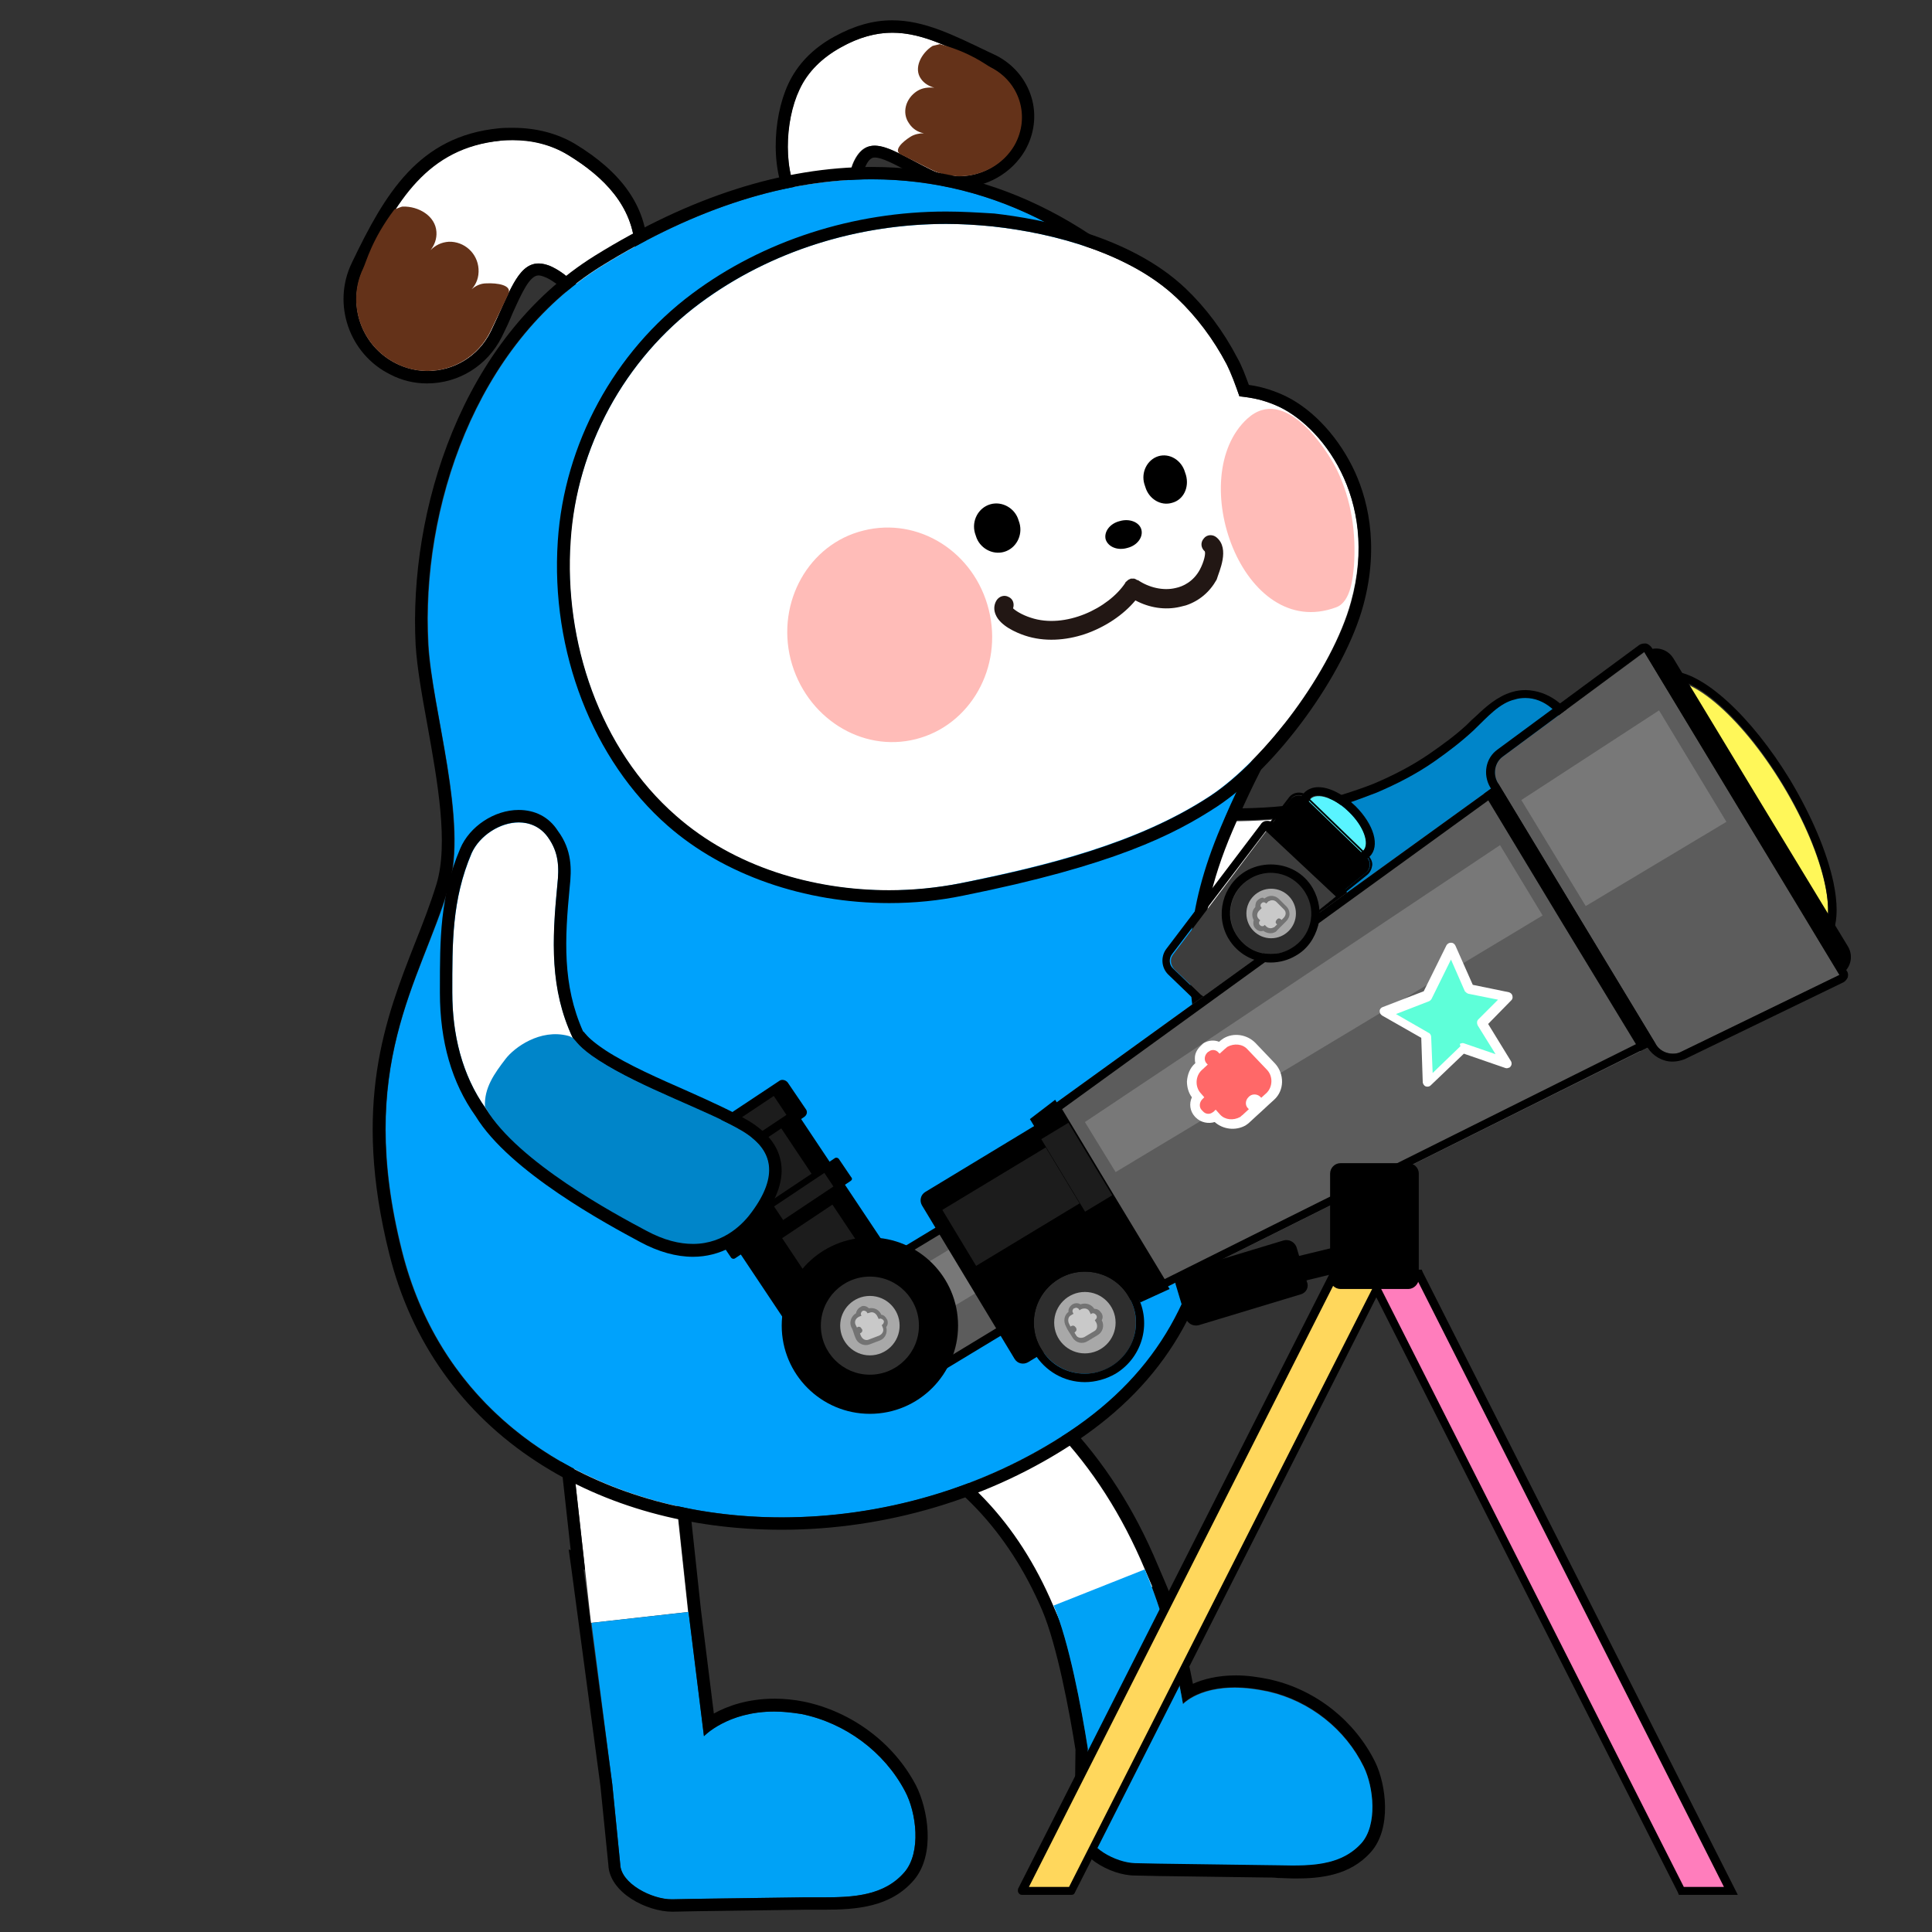 <?xml version="1.0" encoding="utf-8"?>
<!-- Generator: Adobe Illustrator 26.5.0, SVG Export Plug-In . SVG Version: 6.00 Build 0)  -->
<svg version="1.1" id="레이어_1" xmlns="http://www.w3.org/2000/svg" xmlns:xlink="http://www.w3.org/1999/xlink" x="0px"
	 y="0px" viewBox="0 0 390 390" style="enable-background:new 0 0 390 390;" xml:space="preserve">
<rect x="0" y="0" width="390" height="390" fill="#333333" stroke="none"/>
<g>
	<g>
		<g>
			<g>
				<path style="fill:#FFFFFF;" d="M112.7,268.2l6.6,59.4l19.6-2.2l-6.6-61.5"/>
			</g>
		</g>
		<g>
			<g>
				<path style="fill-rule:evenodd;clip-rule:evenodd;fill:#00A2F6;" d="M123.6,360.2l1.6,16.1c0.1,4,6.4,7.2,10.5,7.1l5-0.1
					l21.7-0.3c6.9-0.1,15.1,0.8,20.2-5.1c3.4-4,2.4-12,0.1-16.3c-4.2-8-12.1-13.8-20.9-15.6c0,0,0.1,0,0,0
					c-13.2-2.4-19.7,4.4-19.7,4.4l-3.1-25l-19.6,2.2L123.6,360.2z"/>
			</g>
		</g>
	</g>
	<g>
		<path d="M126.8,260.3c2.9,0.9,5.2,2.1,5.6,3.7l6.6,61.5l0,0l0,0l3.1,25c0,0,4.7-5,14.2-5c1.7,0,3.5,0.2,5.5,0.5
			c8.8,1.8,16.7,7.6,20.9,15.6c2.3,4.3,3.3,12.3-0.1,16.3c-4.1,4.8-10.4,5.1-16.3,5.1c-0.9,0-1.8,0-2.6,0c-0.4,0-0.8,0-1.3,0
			l-21.7,0.3l-5,0.1h-0.1c-4,0-10.3-3.2-10.4-7.1l-1.6-16.1l-5.8-43.4l0.3,0.1l-5.4-48.7C112.2,265.5,120.5,262.2,126.8,260.3
			 M126.7,257.6l-0.7,0.2c-14.6,4.6-16.2,8-15.7,10.7l4.9,44.4l-0.4-0.1l0.6,4.3l5.8,43.4l1.6,15.9c0.2,5.7,7.8,9.5,12.9,9.5h0.1
			l5-0.1l21.7-0.3c0.4,0,0.8,0,1.2,0s0.8,0,1.3,0c0.4,0,0.9,0,1.3,0c6.6,0,13.5-0.5,18.2-6c4.4-5.2,2.8-14.4,0.4-19.1
			c-4.5-8.6-13-14.9-22.6-16.9l0,0l0,0c-2-0.4-4-0.6-5.9-0.6c-5.5,0-9.6,1.5-12.3,3l-2.6-20.9l-6.6-61.5v-0.1v-0.1
			c-0.5-2.4-2.9-4.2-7.3-5.5L126.7,257.6L126.7,257.6z"/>
	</g>
</g>
<g>
	<path d="M182.6,269.3c1.4,0,2.7,0.3,4.1,0.9c20.3,9,35.3,24.7,44.4,46.6l1.5,3.5h-0.1c2.7,7.2,4.8,15.2,6.3,23.6
		c0.8-0.8,3.9-3.3,10.5-3.3c1.8,0,3.9,0.2,6.3,0.7c0.1,0,0.5,0.1,0.5,0.1c8.3,1.9,15.5,7.6,19.2,15.2c2,4.1,2.8,11.7-0.5,15.4
		c-3.5,3.9-8.4,4.5-13.3,4.5c-2,0-4-0.1-5.9-0.1l-21.8-0.3l-4.7-0.1c-3.8-0.1-9.8-3.2-9.7-7l0.2-16.1c-1.3-8.2-3.8-21.6-6.9-28.9
		c-7.1-16.7-18.4-28.6-33.5-35.3c-3.4-1.5-5.6-4.4-5.9-8.1c-0.4-3.8,1.3-7.6,4.2-9.7C178.9,269.8,180.7,269.3,182.6,269.3
		 M182.6,266.8L182.6,266.8c-2.4,0-4.7,0.8-6.7,2.2c-3.7,2.7-5.7,7.4-5.2,12c0.5,4.5,3.2,8.2,7.4,10.1c14.5,6.5,25.4,17.9,32.3,34
		c3,7.1,5.5,20.5,6.7,28.1l-0.2,15.9c-0.1,5.4,7.2,9.5,12.2,9.5l4.7,0.1l21.8,0.3c0.8,0,1.6,0,2.4,0.1c1.1,0,2.3,0.1,3.5,0.1
		c5.1,0,11-0.6,15.2-5.3c4.3-4.8,3.1-13.7,0.9-18.2c-4.1-8.3-11.9-14.5-20.9-16.6l-0.4-0.1l0,0l0,0c-2.4-0.5-4.7-0.8-6.8-0.8
		c-3.8,0-6.7,0.8-8.7,1.7c-1.2-6.4-2.9-12.4-4.8-18l0.2-0.1l-1-2.4l-1.5-3.5c-9.4-22.5-24.8-38.6-45.7-48
		C186,267.1,184.3,266.8,182.6,266.8L182.6,266.8L182.6,266.8z"/>
	<g>
		<path style="fill:#FFFFFF;" d="M186.7,270.2c-3.2-1.4-6.6-1.2-9.3,0.8c-2.9,2.1-4.6,6-4.2,9.7c0.4,3.6,2.5,6.5,5.9,8.1
			c15.1,6.7,26.4,18.6,33.5,35.3l1.4,3.2l18.6-7l-1.5-3.5C221.9,294.9,207,279.2,186.7,270.2z"/>
	</g>
	<g>
		<path style="fill-rule:evenodd;clip-rule:evenodd;fill:#00A2F6;" d="M231.1,316.8c3.4,8.2,6,17.3,7.7,27.2c1-1,5.9-4.9,16.8-2.6
			c0.1,0,0.5,0.1,0.5,0.1c8.3,1.9,15.5,7.6,19.2,15.2c2,4.1,2.8,11.7-0.5,15.4c-4.9,5.4-12.7,4.4-19.2,4.4l-21.8-0.3l-4.7-0.1
			c-3.8-0.1-9.8-3.2-9.7-7l0.2-16.1c-1.3-8.2-3.8-21.6-6.9-28.9L231.1,316.8z"/>
	</g>
</g>
<g>
	<path d="M308,141.8C308,141.8,308.1,141.8,308,141.8c3.9,0,7,2.9,8.6,6.4c0.5,1,0.9,2.1,1.1,3.3c1.4,5.7-0.8,11.5-4.9,15.1
		c-8.4,7.4-20.2,11.9-30.7,15.1c-3.7,1.1-7.4,2-11.2,2.7c-5.3,1-10.7,1.5-16.2,1.5c-2.6,0-5.1-0.1-7.7-0.4
		c-7.2-0.7-14.3-2.4-21.1-5.2c-3.1-1.3-8.4-2.9-9.8-6.4c-2.9-7.7,7.5-8.7,14.3-8.7c1.7,0,3.2,0.1,4.1,0.1c4.5,0.2,9,0.3,13.3,0.3
		c5.9,0,11.8-0.3,17.6-1.5c2-0.4,4.1-0.9,6.1-1.5c2.3-0.7,4.5-1.5,6.5-2.3c4.2-1.7,8-3.7,11.7-6.2c2.6-1.7,5.1-3.7,7.7-6
		c0.1-0.1,0.2-0.2,0.3-0.3c2.5-2.1,4.8-5,8-5.9C306.6,142,307.3,141.8,308,141.8 M308,139.3c-0.9,0-1.8,0.1-2.8,0.4
		c-3,0.9-5.3,3-7.3,4.9c-0.6,0.5-1.1,1-1.6,1.5l-0.3,0.3c-2.4,2.2-4.9,4-7.5,5.8c-3.5,2.4-7.2,4.3-11.2,6c-2,0.8-4.1,1.5-6.3,2.2
		c-1.7,0.5-3.6,1-5.9,1.4c-5,1-10.3,1.4-17.2,1.4c-3.7,0-7.5-0.1-11.5-0.3l-1.8-0.1h-0.4c-1,0-2.3-0.1-3.8-0.1
		c-8.5,0-13.8,1.6-16.1,4.9c-1,1.4-1.8,3.8-0.6,7.2c1.5,4.1,6.4,6,9.9,7.4c0.4,0.2,0.9,0.3,1.2,0.5c6.9,2.8,14.2,4.6,21.8,5.4
		c2.6,0.3,5.3,0.4,8,0.4c5.4,0,11-0.5,16.6-1.6c3.9-0.7,7.8-1.7,11.5-2.8c10-3.1,22.6-7.6,31.6-15.6c5-4.5,7.2-11.2,5.7-17.6
		c-0.3-1.3-0.8-2.6-1.3-3.8C316.6,142.4,312.5,139.4,308,139.3L308,139.3L308,139.3L308,139.3z"/>
	<g>
		<g>
			<g>
				<path style="fill:#FFFFFF;" d="M265.6,164.3c-10.2,2-20.2,1.5-30.9,1.2c-4.8-0.2-22-1.1-18.4,8.6c1.3,3.5,6.6,5.1,9.8,6.4
					c6.8,2.8,13.9,4.5,21.1,5.2c8,0.8,16,0.3,23.9-1.1C268.6,179.4,266.3,172.4,265.6,164.3z"/>
			</g>
		</g>
		<g>
			<g>
				<path style="fill:#0085C9;" d="M297.8,147.1c-0.1,0.1-0.2,0.2-0.3,0.3c-2.6,2.4-5.1,4.3-7.8,6.2c-3.7,2.6-7.6,4.6-11.8,6.4
					c-2.1,0.8-4.2,1.6-6.6,2.4c-2,0.6-4.1,1.1-6.2,1.5c0.7,8.3,3,15.5,5.4,20.8c3.8-0.7,7.6-1.6,11.3-2.8c10.6-3.3,22.5-7.9,31-15.5
					c4.1-3.7,6.4-9.7,4.9-15.5c-0.3-1.2-0.7-2.4-1.1-3.4c-1.7-3.6-4.8-6.6-8.7-6.6c-0.8,0-1.5,0.1-2.1,0.3
					C302.7,141.9,300.2,144.8,297.8,147.1z"/>
			</g>
		</g>
	</g>
</g>
<g>
	<g>
		<g>
			<g>
				<g>
					<path style="fill:#FFFFFF;" d="M169.6,9.6c-3.6,2-6.6,4.8-8.3,8.5c-2.9,6.3-3.4,16.9,0.6,22.8c1.4,2,3.8,0,6.8-1
						c3.5-1.2,1.9-4.4,4-8c3-5.2,7.8-1.2,15.2,2.4c6,2.9,13.5,0.7,16.7-5c3.3-5.7,1.2-12.7-4.8-15.7C188.5,7.9,180.8,3.4,169.6,9.6z
						"/>
					<path d="M180.1,6.6c6.3,0,12.2,3.2,19.8,7c5.9,3,8,10,4.8,15.7c-2.3,4-6.7,6.3-11.1,6.3c-1.9,0-3.8-0.4-5.6-1.3
						c-4.9-2.4-8.6-4.9-11.4-4.9c-1.5,0-2.7,0.7-3.8,2.5c-2.1,3.6-0.5,6.8-4,8c-2,0.7-3.8,1.9-5.2,1.9c-0.6,0-1.2-0.2-1.6-0.9
						c-4.1-5.8-3.6-16.5-0.6-22.8c1.7-3.7,4.7-6.5,8.3-8.5C173.4,7.5,176.9,6.6,180.1,6.6 M180.1,4.1c-3.9,0-7.7,1.1-11.7,3.3
						c-4.4,2.4-7.5,5.7-9.3,9.6c-3.2,6.9-3.8,18.5,0.9,25.2c0.9,1.3,2.2,1.9,3.7,1.9c1.4,0,2.7-0.6,4-1.2c0.6-0.3,1.3-0.6,1.9-0.8
						c3.5-1.2,4-3.9,4.4-5.9c0.2-1.1,0.4-2.1,1-3.2c0.7-1.2,1.3-1.2,1.6-1.2c1.4,0,3.9,1.3,6.5,2.7c1.2,0.6,2.4,1.3,3.8,1.9
						c2.1,1,4.4,1.5,6.7,1.5c5.5,0,10.6-2.9,13.3-7.5c1.9-3.3,2.4-7.2,1.3-10.8c-1.1-3.6-3.6-6.6-7.1-8.4l-1.7-0.8
						C192.5,7.1,186.6,4.1,180.1,4.1L180.1,4.1z"/>
				</g>
			</g>
		</g>
		<g>
			<g>
				<path style="fill:#643219;" d="M183.8,27.6c0.8-0.5,1.8-0.7,2.7-0.7c-1.2-0.2-2.3-0.9-3-2c-1.5-2.1-0.7-5,1.6-6.5
					c1.1-0.7,2.3-0.8,3.5-0.7c-1.1-0.3-2.1-0.9-2.7-1.8c-1.5-2.1,0-5.1,2.3-6.6c0.2-0.1,1.3-0.3,1.5-0.4c6.3,1.7,9.3,4.2,10.3,4.7
					c5.9,3,8,10,4.8,15.7c-3.3,5.7-10.8,7.9-16.7,5c-1.8-0.9-5.2-2.6-6.2-3.1C180.2,30.4,182.2,28.6,183.8,27.6"/>
			</g>
		</g>
	</g>
</g>
<g>
	<g>
		<g>
			<g>
				<g>
					<path style="fill:#FFFFFF;" d="M101,28.4c4.8-0.5,9.6,0.3,13.7,2.9c7.2,4.4,13.1,10.3,13.5,19c0.1,3-4.1,6.7-7.6,7.7
						c-4.2,1.2-4.6-1.9-9.1-4.1c-6.5-3.1-8.1,4.2-12.4,13c-3.5,7.1-12,10-19.1,6.5s-10.1-12.1-6.6-19.2
						C79.8,40.4,86.1,29.8,101,28.4z"/>
					<path d="M103.5,28.3c3.9,0,7.7,0.9,11.2,3c7.2,4.4,13.1,10.3,13.5,19c0.1,3-4.1,6.7-7.6,7.7c-0.6,0.2-1.2,0.3-1.7,0.3
						c-2.7,0-3.6-2.5-7.4-4.4c-1-0.5-2-0.7-2.8-0.7c-4.3,0-6,6.3-9.6,13.7c-2.5,5.1-7.5,8-12.8,8c-2.1,0-4.3-0.5-6.3-1.5
						c-7.1-3.5-10.1-12.1-6.6-19.2c6.6-13.8,12.9-24.3,27.7-25.8C101.8,28.3,102.7,28.3,103.5,28.3 M103.5,25.8L103.5,25.8
						c-0.9,0-1.9,0-2.8,0.1c-16.2,1.6-23,13.2-29.7,27.2c-4,8.3-0.5,18.4,7.8,22.5c2.3,1.2,4.8,1.8,7.4,1.8c6.4,0,12.2-3.6,15.1-9.4
						c0.8-1.6,1.5-3.1,2.1-4.6c1.9-4.2,3.5-7.8,5.3-7.8c0.5,0,1,0.2,1.7,0.5c1.4,0.7,2.3,1.5,3.2,2.2c1.3,1.1,2.9,2.4,5.3,2.4
						c0.7,0,1.5-0.1,2.4-0.4c4-1.1,9.6-5.4,9.4-10.2c-0.3-8.4-5.1-15.3-14.7-21.1C112.4,26.9,108.2,25.8,103.5,25.8L103.5,25.8z"/>
				</g>
			</g>
		</g>
		<g>
			<g>
				<path style="fill:#643219;" d="M98.2,57.2c-1.2,0-2.2,0.5-3,1.2c1-1.1,1.5-2.5,1.4-4.1c-0.2-3.2-2.9-5.6-6-5.5
					c-1.5,0.1-2.7,0.7-3.7,1.7c0.8-1,1.3-2.3,1.2-3.7c-0.2-3.2-3.6-5.2-6.8-5.1c-0.3,0-1.4,0.5-1.7,0.6C75,48.4,73.9,53,73.3,54.2
					c-3.4,7.1-0.4,15.7,6.7,19.2c7,3.5,15.5,0.6,19-6.5c1-2.1,3-6.2,3.6-7.5C103.5,57.5,100.3,57.1,98.2,57.2"/>
			</g>
		</g>
	</g>
</g>
<g>
	<g>
		<g>
			<path style="fill:#00A2FC;" d="M241.2,70c-29.8-35.9-71.5-46.2-119.7-16.3C96,69.5,85,102.7,86.5,130c0.7,13.4,8.1,35.9,4.1,49.2
				c-5.7,19-18.9,35.9-9.4,73.4c14.3,56.8,87.4,67.9,134.7,36.4c18.4-12.2,26.5-28.2,29.2-49.5c3.1-24.1-13.4-37.6,1.5-72.7
				c10.3-24.3,14.3-22.4,14.3-42.5C260.8,108.8,251.2,82.1,241.2,70z"/>
			<path d="M176,36.2c25.2,0,47.3,12.3,65.2,33.8c10,12,19.6,38.8,19.6,54.3c0,20.1-4,18.2-14.3,42.5c-14.9,35,1.6,48.5-1.5,72.7
				c-2.7,21.3-10.9,37.3-29.2,49.5c-17.3,11.5-38,17.3-58,17.3c-34.8,0-67.6-17.6-76.7-53.7c-9.4-37.4,3.7-54.3,9.4-73.4
				c4-13.3-3.3-35.9-4.1-49.2c-1.5-27.3,9.5-60.5,35-76.3C140.8,41.7,159.1,36.2,176,36.2 M176,33.7c-17.9,0-36.7,6-55.9,17.9
				c-27,16.8-37.6,51.6-36.2,78.6c0.3,4.7,1.3,10.3,2.4,16.3c2,11.2,4.3,23.8,1.8,32c-1.2,3.9-2.7,7.8-4.3,11.8
				c-6,15.3-12.8,32.6-5.2,62.9c4.4,17.6,14.7,32.1,29.8,41.9c13.8,9,30.9,13.7,49.4,13.7c21.1,0,42.2-6.3,59.4-17.8
				c17.9-12,27.3-27.8,30.3-51.3c1.2-9.5-0.5-17.6-2.2-25.4c-2.7-12.6-5.5-25.6,3.5-46.6c3.3-7.7,5.9-12.7,8-16.7
				c4.5-8.6,6.5-12.5,6.5-26.8c0-16.2-9.8-43.4-20.2-55.9C224.2,45.7,201,33.7,176,33.7L176,33.7z"/>
		</g>
	</g>
</g>
<g>
	<g>
		<path style="fill-rule:evenodd;clip-rule:evenodd;fill:#FFFFFF;" d="M257.5,81.8c-2.6-1.1-4.6-1.5-7.3-1.8
			c-0.8-2.3-1.7-4.6-2.6-6.5c-2.6-5-5.9-9.6-10.1-13.4c-9.3-8.8-24.3-13-37.2-14.4c-20.8-2.2-42.2,3-59.1,15.6
			c-15.2,11.3-24.8,29.1-26.1,48c-1.3,20.2,5.9,42,21.3,55.5s38.2,17.4,57.4,13.5c17.1-3.5,35.8-8,50.4-17.6
			c11.1-7.3,24.7-25.3,28.5-39.2C278.5,100.6,266.6,85.6,257.5,81.8z"/>
		<path d="M191,45.2c3.1,0,6.2,0.2,9.3,0.5c12.9,1.4,27.9,5.6,37.2,14.4c4.1,3.9,7.5,8.5,10.1,13.4c1,1.9,1.8,4.2,2.6,6.5
			c2.7,0.3,4.7,0.7,7.3,1.8c9.1,3.8,21,18.8,15.3,39.7c-3.8,13.8-17.4,31.9-28.5,39.2c-14.6,9.6-33.3,14.2-50.4,17.6
			c-4.7,0.9-9.5,1.4-14.4,1.4c-15.4,0-31.3-4.7-43-15c-15.5-13.5-22.7-35.3-21.3-55.5c1.2-18.9,10.9-36.7,26.1-48
			C155.6,50.6,173.3,45.2,191,45.2 M191,42.7c-18.7,0-37,5.9-51.3,16.6C124,71,113.9,89.6,112.6,109.2c-1.5,22.3,7.1,44.3,22.2,57.5
			c11.3,9.9,27.6,15.6,44.7,15.6c5.1,0,10.1-0.5,14.9-1.5c30.4-6.1,42.6-12.3,51.3-18c12.1-8,25.7-26.6,29.5-40.6
			c3.4-12.5,0.7-22.2-2.2-28c-3.4-6.8-8.8-12.3-14.5-14.7c-2.4-1-4.3-1.5-6.4-1.8c-0.7-1.9-1.4-3.8-2.3-5.4
			c-2.8-5.4-6.4-10.2-10.5-14.1c-11.3-10.7-29.1-14-38.6-15.1C197.4,42.9,194.2,42.7,191,42.7L191,42.7z"/>
	</g>
</g>
<g>
	<g>
		<path style="fill-rule:evenodd;clip-rule:evenodd;fill:#FFBCB8;" d="M199.6,123.1c2.9,11.6-3.7,23.3-14.7,26.1
			s-22.3-4.4-25.3-16.1c-2.9-11.6,3.7-23.3,14.7-26C185.4,104.3,196.7,111.4,199.6,123.1"/>
	</g>
</g>
<g>
	<g>
		<path style="fill-rule:evenodd;clip-rule:evenodd;fill:#FFBCB8;" d="M269.9,94.9c-2-4.1-10.5-17.3-18.1-10.4
			c-12.8,11.7-1,45.1,17.9,38.1c3.1-1.1,3.4-6.4,3.6-8.2C273.8,107.6,272.8,100.9,269.9,94.9z"/>
	</g>
</g>
<g>
	<g>
		<g>
			<g>
				<path style="fill-rule:evenodd;clip-rule:evenodd;" d="M230.4,106.9c0.4,1.5-0.8,3.2-2.8,3.7c-2,0.6-3.9-0.2-4.4-1.7
					c-0.4-1.5,0.8-3.2,2.8-3.7C228,104.6,230,105.4,230.4,106.9"/>
			</g>
		</g>
		<g>
			<g>
				<g>
					<path style="fill-rule:evenodd;clip-rule:evenodd;" d="M236.6,101.5L236.6,101.5c-2.3,0.7-4.7-0.8-5.4-3.2l-0.2-0.6
						c-0.7-2.4,0.6-4.9,2.8-5.6c2.3-0.7,4.7,0.8,5.4,3.2l0.2,0.6C240.1,98.4,238.9,100.9,236.6,101.5"/>
				</g>
			</g>
			<g>
				<g>
					<path style="fill-rule:evenodd;clip-rule:evenodd;" d="M202.7,111.4L202.7,111.4c-2.4,0.7-5-0.8-5.7-3.2l-0.2-0.6
						c-0.7-2.5,0.7-5.1,3.1-5.8c2.4-0.7,5,0.8,5.7,3.2l0.2,0.6C206.5,108.1,205.1,110.7,202.7,111.4"/>
				</g>
			</g>
		</g>
	</g>
	<g>
		<path style="fill:#221714;" d="M245.6,108.5c-0.8-0.7-2-0.6-2.6,0.2c-0.7,0.8-0.6,1.9,0.2,2.6c0.2,0.4-0.1,2-1,3.7
			c-1.3,2.4-3.4,3.4-4.9,3.7c-2.5,0.6-5.4-0.1-7.6-1.6c0,0,0,0-0.1,0l0,0c-0.1,0-0.2-0.1-0.2-0.1c-0.1-0.1-0.3-0.1-0.4-0.2
			c-0.1,0-0.2,0-0.2,0c-0.2,0-0.3,0-0.5,0c-0.1,0-0.2,0.1-0.2,0.1c-0.1,0-0.3,0.1-0.4,0.2c-0.1,0.1-0.2,0.1-0.2,0.2
			c-0.1,0.1-0.2,0.1-0.3,0.2c0,0,0,0,0,0.1l0,0c-3.4,5.2-12.2,9.4-19.1,7.1c-1.9-0.6-3.2-1.5-3.6-1.9c0.3-0.9,0-1.9-0.9-2.3
			c-0.9-0.5-2-0.1-2.5,0.8s-0.5,1.9-0.1,2.8c0.9,2.2,4.1,3.6,5.9,4.2c3.9,1.3,8.2,1,12.1-0.3c4.1-1.4,7.8-3.9,10.2-6.8
			c2.8,1.5,6,2,9,1.3c0.4-0.1,0.8-0.2,1.2-0.3c2.7-0.9,4.8-2.7,6.2-5.2C246.1,115.3,248.3,110.8,245.6,108.5z"/>
	</g>
</g>
<g>
	<g>
		<g>
			
				<rect x="181.8" y="245.2" transform="matrix(0.856 -0.517 0.517 0.856 -104.429 139.681)" style="fill:#5C5C5C;" width="32.9" height="23.8"/>
			<path d="M190,276.9l-13.2-21.8l29.6-17.9l13.2,21.8L190,276.9z M179.1,255.6l11.5,18.9l26.7-16.2l-11.4-18.9L179.1,255.6z"/>
		</g>
	</g>
	<g>
		
			<rect x="181.2" y="249.3" transform="matrix(0.856 -0.517 0.517 0.856 -103.161 139.009)" style="fill:#787878;" width="32.9" height="10.3"/>
	</g>
	<g>
		<g>
			<g>
				<g>
					
						<ellipse transform="matrix(0.7 -0.714 0.714 0.7 -37.87 242.787)" style="fill:#59F4FF;" cx="269.9" cy="166.4" rx="3.6" ry="7.5"/>
					<path d="M266.1,160.6c1.7,0,4.1,1.2,6.2,3.3c3,2.9,4.2,6.4,2.9,7.8c-0.4,0.4-0.9,0.6-1.6,0.6c-1.7,0-4.1-1.2-6.2-3.3
						c-3-2.9-4.2-6.4-2.9-7.8C264.9,160.7,265.4,160.6,266.1,160.6 M266.1,158.9L266.1,158.9c-1.1,0-2.1,0.4-2.8,1.1
						c-2.1,2.1-0.9,6.4,2.9,10.2c2.4,2.4,5.2,3.8,7.5,3.8c1.1,0,2.1-0.4,2.8-1.1c2.1-2.1,0.9-6.4-2.9-10.2
						C271.1,160.3,268.4,158.9,266.1,158.9L266.1,158.9z"/>
				</g>
			</g>
		</g>
		<g>
			<g>
				<g>
					<g>
						<path style="fill:#3D3D3D;" d="M270.1,180.7l-14.2-13.3l0,0l-19.1,25.3c-0.7,0.9-0.5,2.1,0.2,2.9l2.7,2.6l2.7,2.6
							c0.8,0.7,2,0.8,2.9,0.1L270.1,180.7L270.1,180.7z"/>
						<path d="M255.8,167.4L255.8,167.4l14.2,13.3l0,0l-25,20.1c-0.4,0.3-0.9,0.5-1.3,0.5c-0.5,0-1.1-0.2-1.5-0.6l-2.7-2.6l-2.7-2.6
							c-0.8-0.7-0.9-2-0.2-2.9L255.8,167.4 M270.1,180.7L270.1,180.7 M255.8,165.7c-0.5,0-1,0.2-1.3,0.7l-19.1,25.2
							c-1.1,1.5-1,3.7,0.4,5.1l2.7,2.6l2.7,2.6c0.7,0.7,1.7,1.1,2.7,1.1c0.9,0,1.7-0.3,2.4-0.9l25-20.1c0.4-0.3,0.7-0.8,0.7-1.3
							s-0.3-1-0.6-1.3l-14.1-13.2c-0.1-0.1-0.1-0.1-0.2-0.2C256.5,165.8,256.2,165.7,255.8,165.7L255.8,165.7z M255.8,169.1
							L255.8,169.1L255.8,169.1L255.8,169.1z"/>
					</g>
				</g>
			</g>
			<g>
				<g>
					<g>
						<path d="M270.1,180.7L270.1,180.7l5.6-4.5c1-0.8,1.1-2.4,0.1-3.2l-6.1-5.9l-6.1-5.9c-0.9-0.9-2.4-0.8-3.2,0.3l-4.6,6l0,0
							L270.1,180.7z"/>
						<path d="M262.2,160.5c0.5,0,1.1,0.2,1.5,0.6l6.1,5.9l6.1,5.9c0.9,0.9,0.9,2.4-0.1,3.2l-5.6,4.5l0,0l-14.2-13.3l0,0l4.6-6
							C260.9,160.8,261.5,160.5,262.2,160.5 M262.2,160c-0.9,0-1.6,0.4-2.1,1.1l-4.6,6c0,0,0,0,0,0.1c-0.1,0.2-0.1,0.5,0.1,0.6
							l14.2,13.3c0.1,0.1,0.2,0.1,0.3,0.1c0.1,0,0.2-0.1,0.3-0.1l5.6-4.5c0.6-0.5,0.9-1.2,1-1.9c0.1-0.7-0.3-1.5-0.8-2l-6.1-5.9
							l-6.1-5.9C263.6,160.2,262.9,160,262.2,160L262.2,160z"/>
					</g>
				</g>
			</g>
		</g>
		<g>
			<g>
				<g>
					
						<ellipse transform="matrix(0.856 -0.517 0.517 0.856 -34.125 205.214)" style="fill:#FFF759;" cx="350.9" cy="163.8" rx="10.5" ry="30.4"/>
					<path d="M337.3,137.1c5.6,0,15,8.6,22.6,21.2c8.7,14.4,11.7,28.5,6.7,31.5c-0.7,0.4-1.4,0.6-2.2,0.6c-5.6,0-15-8.6-22.6-21.2
						c-8.7-14.4-11.7-28.5-6.7-31.5C335.8,137.3,336.5,137.1,337.3,137.1 M337.3,135.5L337.3,135.5c-1.1,0-2.1,0.3-3.1,0.8
						c-6.8,4.1-1.9,20.5,6.1,33.9c7.9,13,17.7,22,24.1,22c1.1,0,2.1-0.3,3.1-0.8c2.1-1.3,4.4-4.7,2.6-13.3
						c-1.3-6.1-4.4-13.4-8.7-20.6C353.5,144.5,343.6,135.5,337.3,135.5L337.3,135.5z"/>
				</g>
			</g>
		</g>
		<g>
			<g>
				<g>
					<polygon style="fill:#5C5C5C;" points="212.1,223.4 223.3,241.8 234.5,260.3 335,210.3 319.1,183.9 303.2,157.6 					"/>
					<path d="M302.6,160l15,24.8l15,24.8l-97.5,48.6L224.7,241l-10.3-17.1L302.6,160 M303.2,157.6l-91.1,65.8l11.1,18.5l11.1,18.5
						l100.5-50.1L319,183.9L303.2,157.6L303.2,157.6z"/>
				</g>
			</g>
		</g>
		<g>
			<g>
				<polygon points="299.6,160.2 315.3,186.2 331.1,212.2 366.3,195 348.8,165.9 331.3,137 				"/>
			</g>
		</g>
		<g>
			<g>
				<g>
					<path style="fill:#5C5C5C;" d="M371.4,196.8l-32,15.5c-1.9,0.9-4.2,0.2-5.2-1.6l-15.9-26.3l-15.9-26.3c-1.1-1.8-0.7-4.2,1-5.4
						l28.6-21.1L371.4,196.8z"/>
					<path d="M331.9,131.6l39.4,65.2l-31.9,15.5c-0.5,0.3-1.1,0.4-1.7,0.4c-1.4,0-2.8-0.7-3.5-2l-15.9-26.3l-15.9-26.3
						c-1.1-1.8-0.7-4.2,1-5.4L331.9,131.6 M331.9,129.9c-0.3,0-0.7,0.1-1,0.3l-28.6,21.1c-2.4,1.7-3,5-1.5,7.6l15.9,26.3l15.9,26.3
						c1.1,1.7,3,2.8,5,2.8c0.9,0,1.7-0.2,2.5-0.5l32-15.5c0.4-0.2,0.7-0.6,0.9-1c0.1-0.5,0.1-0.9-0.2-1.3l-39.4-65.3
						c-0.3-0.4-0.7-0.7-1.1-0.8C332.2,129.9,332.1,129.9,331.9,129.9L331.9,129.9z"/>
				</g>
			</g>
		</g>
		<g>
			<g>
				<polygon points="236.1,260.2 230.2,262.9 207.9,225.9 213,222 				"/>
			</g>
		</g>
		<g>
			<g>
				<g>
					<circle style="fill:#2E2E2E;" cx="256.6" cy="184.4" r="8.2"/>
					<path d="M256.5,176.2c2.8,0,5.4,1.4,7,4c2.4,3.9,1.1,8.9-2.8,11.2c-1.3,0.8-2.8,1.2-4.2,1.2c-2.8,0-5.4-1.4-7-4
						c-2.4-3.9-1.1-8.9,2.8-11.2C253.6,176.6,255.1,176.2,256.5,176.2 M256.5,174.5L256.5,174.5c-1.8,0-3.6,0.5-5.1,1.4
						c-4.6,2.8-6.2,8.9-3.4,13.6c1.8,3,5,4.8,8.5,4.8c1.8,0,3.6-0.5,5.1-1.4c2.3-1.3,3.8-3.5,4.5-6.1c0.6-2.6,0.2-5.2-1.1-7.5
						C263.2,176.2,260,174.5,256.5,174.5L256.5,174.5z"/>
				</g>
			</g>
		</g>
		<g>
			<g>
				<circle style="fill:#A8A8A8;" cx="256.6" cy="184.4" r="5"/>
			</g>
		</g>
		<g>
			<g>
				<path d="M229.8,261.5L207.5,275c-0.9,0.5-2.1,0.3-2.7-0.7l-18.7-31c-0.5-0.9-0.3-2.1,0.7-2.7l22.3-13.5c0.9-0.5,2.1-0.3,2.7,0.7
					l18.7,31C231,259.7,230.7,260.9,229.8,261.5z"/>
			</g>
		</g>
		<g>
			<g>
				<g>
					<circle style="fill:#2E2E2E;" cx="219" cy="267" r="10.3"/>
					<path d="M219,256.7c3.5,0,6.9,1.7,8.8,5c3,4.8,1.4,11.1-3.5,14.1c-1.7,1-3.5,1.5-5.3,1.5c-3.5,0-6.9-1.7-8.8-5
						c-3-4.8-1.4-11.1,3.5-14.1C215.3,257.2,217.1,256.7,219,256.7 M219,255L219,255c-2.1,0-4.3,0.6-6.2,1.7
						c-2.8,1.7-4.6,4.3-5.4,7.4c-0.7,3.1-0.3,6.3,1.4,9.1c2.2,3.6,6,5.8,10.2,5.8c2.1,0,4.3-0.6,6.2-1.7c5.6-3.4,7.5-10.7,4-16.4
						C227,257.2,223.2,255,219,255L219,255z"/>
				</g>
			</g>
		</g>
		<g>
			<g>
				<circle style="fill:#A8A8A8;" cx="219" cy="267" r="6.2"/>
			</g>
		</g>
		<g>
			<g>
				<polygon style="fill:#787878;" points="311.4,184.8 225.2,236.6 219,226.5 302.8,170.6 				"/>
			</g>
		</g>
		<g>
			<g>
				
					<rect x="214.2" y="226.9" transform="matrix(0.856 -0.517 0.517 0.856 -90.465 146.471)" style="fill:#1C1C1C;" width="6.4" height="17.1"/>
			</g>
		</g>
		<g>
			<g>
				
					<rect x="191.9" y="236.8" transform="matrix(0.856 -0.517 0.517 0.856 -96.472 140.746)" style="fill:#1C1C1C;" width="24.4" height="13.2"/>
			</g>
		</g>
		<g>
			<g>
				<polygon style="fill:#787878;" points="307.1,161.5 320.1,182.9 348.5,165.9 334.9,143.4 				"/>
			</g>
		</g>
		<g>
			<g>
				<path d="M371.4,196.8c2.1-1,2.9-3.7,1.6-5.8L355.4,162l-17.6-29.1c-1.3-2.1-4-2.6-5.8-1.2L371.4,196.8z"/>
			</g>
		</g>
		<g>
			<g>
				<g>
					<path style="fill:#C9C9C9;" d="M219.3,270.5c-0.8,0.5-1.9,0.3-2.4-0.6l-0.5-0.9l0.4-0.3c0.2-0.1,0.2-0.2,0.1-0.3
						c-0.1-0.1-0.2-0.2-0.3-0.1l-0.4,0.3l-0.3-0.3l-0.3-0.6c-0.5-0.8-0.3-1.9,0.6-2.4l0.1-0.1c-0.1-0.5,0-1,0.5-1.3
						c0.5-0.3,1.1-0.3,1.5,0.1c0.8-0.5,1.9-0.2,2.4,0.6l0.1,0.3c0.5-0.1,0.9,0.1,1.1,0.5c0.3,0.5,0.3,1-0.1,1.3l0.1,0.1
						c0.5,0.8,0.3,1.9-0.6,2.4L219.3,270.5z"/>
				</g>
			</g>
			<g>
				<g>
					<path style="fill:#737373;" d="M216.9,264.1c0.3-0.2,0.7-0.1,0.9,0.2l0.1,0.2l0,0l0.3-0.2c0.6-0.3,1.4-0.2,1.7,0.4l0.3,0.6
						l0.1-0.1c0.3-0.2,0.7-0.1,0.9,0.2l0.1,0.1c0.2,0.3,0.1,0.7-0.2,0.9l-0.1,0.1l0.3,0.5c0.3,0.6,0.2,1.4-0.4,1.7l-2,1.2
						c-0.6,0.3-1.4,0.2-1.7-0.4l-0.3-0.5l0.1-0.1c0.3-0.2,0.4-0.5,0.2-0.9l-0.1-0.1c-0.2-0.3-0.5-0.4-0.9-0.2l-0.1,0.1l-0.3-0.6
						c-0.3-0.6-0.2-1.4,0.4-1.7l0.5-0.3l0,0l-0.1-0.2c-0.2-0.3-0.1-0.7,0.2-0.9L216.9,264.1 M216.5,263.3L216.5,263.3
						c-0.6,0.4-0.9,1-0.8,1.5c-0.9,0.7-1.1,1.9-0.5,3l0.3,0.6l0.5,0.8l0.2,0.3l0.3,0.5c0.7,1.1,2,1.4,3.1,0.7l2-1.2
						c1-0.6,1.4-1.9,0.8-3c0.3-0.5,0.2-1.1-0.1-1.5l-0.1-0.1c-0.3-0.5-0.8-0.7-1.3-0.7c-0.6-0.9-1.7-1.3-2.8-0.9
						C217.7,263,217,263,216.5,263.3L216.5,263.3z"/>
				</g>
			</g>
		</g>
		<g>
			<g>
				<g>
					<path style="fill:#C9C9C9;" d="M257.4,187.6c-0.7,0.4-1.5,0.3-2.1-0.3l-0.1-0.1c-0.4,0.3-0.9,0.1-1.3-0.2
						c-0.4-0.4-0.5-1-0.2-1.4c-0.6-0.7-0.5-1.7,0.1-2.4l0.2-0.1c-0.2-0.4-0.1-0.9,0.3-1.1c0.1-0.1,0.2-0.2,0.3-0.2
						c0.3-0.2,0.7-0.2,1-0.1l0.1-0.1c0.1-0.1,0.2-0.1,0.3-0.2c0.7-0.4,1.5-0.3,2.1,0.3l1.5,1.5c0.3,0.3,0.5,0.7,0.5,1.2
						s-0.2,0.9-0.5,1.1l-0.7,0.7l-0.3-0.3l-0.2-0.1l-0.1,0.2l0.3,0.3l-0.3,0.4l-0.5,0.5C257.5,187.4,257.4,187.5,257.4,187.6z"/>
				</g>
			</g>
			<g>
				<g>
					<path style="fill:#737373;" d="M254.8,182.2c0.2-0.1,0.5-0.1,0.7,0.1l0.1,0.1l0.4-0.4c0.1-0.1,0.1-0.1,0.2-0.1
						c0.5-0.3,1.1-0.2,1.5,0.2l1.5,1.5c0.5,0.5,0.4,1.2-0.1,1.7l-0.4,0.4l-0.1-0.1c-0.2-0.2-0.5-0.3-0.7-0.1c-0.1,0-0.1,0.1-0.1,0.1
						l-0.1,0.1c-0.2,0.2-0.3,0.6,0,0.8l0.1,0.1l-0.5,0.5c-0.1,0.1-0.1,0.1-0.2,0.1c-0.5,0.3-1.1,0.2-1.5-0.2l-0.3-0.3l0,0l-0.1,0.1
						l-0.1,0.1c-0.2,0.1-0.5,0.1-0.7-0.1l-0.1-0.1c-0.2-0.2-0.2-0.6,0-0.8l0.1-0.1l0,0l-0.3-0.3c-0.5-0.5-0.4-1.2,0.1-1.7l0.5-0.5
						l-0.1-0.1c-0.2-0.2-0.2-0.6,0-0.8l0.1-0.1C254.7,182.3,254.8,182.3,254.8,182.2 M254.3,181.4c-0.1,0.1-0.2,0.1-0.3,0.2
						l-0.1,0.1c-0.4,0.3-0.5,0.9-0.5,1.4c-0.7,0.7-0.8,1.8-0.3,2.7c-0.1,0.1-0.1,0.3-0.1,0.5c0,0.4,0.1,0.8,0.4,1.1l0.1,0.1
						c0.4,0.4,1,0.6,1.5,0.4c0.7,0.5,1.7,0.7,2.5,0.2c0.1-0.1,0.3-0.2,0.3-0.3l0.5-0.5l0.6-0.6l0.3-0.3l0.4-0.4
						c0.4-0.4,0.7-0.9,0.7-1.5c0-0.6-0.2-1.1-0.6-1.5l-1.5-1.5c-0.7-0.7-1.8-0.9-2.7-0.3c-0.1,0.1-0.2,0.1-0.3,0.2
						C255,181.1,254.6,181.2,254.3,181.4L254.3,181.4z"/>
				</g>
			</g>
		</g>
		<g>
			<g>
				<g>
					<path style="fill:#FF6868;" d="M250.9,226.4c-1.7,1-3.8,0.7-5.2-0.7l-0.3-0.3c-0.1,0.1-0.1,0.1-0.1,0.1c-1,0.6-2.4,0.4-3.2-0.4
						l-0.2-0.2c-0.5-0.5-0.7-1.1-0.7-1.8c0-0.5,0.2-1.1,0.5-1.5l-0.1-0.1c-0.7-0.8-1.1-1.9-1.1-3s0.5-2.1,1.3-3l0.6-0.6
						c-0.2-0.4-0.3-0.8-0.3-1.3c0-0.7,0.3-1.3,0.8-1.7l0.2-0.2c0.1-0.1,0.3-0.2,0.4-0.3c0.8-0.5,1.8-0.5,2.6,0l0.5-0.5
						c0.2-0.2,0.5-0.4,0.7-0.5c1.7-1,3.8-0.7,5.2,0.7l4,4.2c0.7,0.8,1.1,1.9,1.1,3s-0.5,2.1-1.3,3l-1.8,1.7l-0.9-0.9
						c-0.2-0.2-0.5-0.3-0.7-0.1l-0.3,0.3c-0.3,0.2-0.3,0.6,0,0.9l0.9,0.9l-1.9,1.8C251.4,226.1,251.2,226.2,250.9,226.4z"/>
				</g>
			</g>
			<g>
				<g>
					<path style="fill:#FFFFFF;" d="M244.1,212.2c0.6-0.4,1.4-0.3,1.9,0.3l0.2,0.2l1.1-1c0.2-0.1,0.3-0.3,0.5-0.4
						c1.3-0.7,3-0.6,4,0.5l4,4.2c1.2,1.3,1.1,3.4-0.1,4.6l-1.1,1l-0.2-0.2c-0.5-0.5-1.3-0.6-1.9-0.3c-0.1,0.1-0.2,0.1-0.3,0.2
						l-0.2,0.2c-0.6,0.6-0.7,1.6-0.1,2.2l0.2,0.2l-1.3,1.2c-0.2,0.1-0.3,0.3-0.5,0.4c-1.3,0.7-3,0.6-4-0.5l-0.9-1l0,0l-0.4,0.4
						c-0.1,0.1-0.2,0.1-0.3,0.2c-0.6,0.4-1.4,0.3-1.9-0.3l-0.2-0.2c-0.6-0.6-0.5-1.6,0.1-2.2l0.4-0.4l0,0l-0.7-0.8
						c-1.2-1.3-1.1-3.4,0.1-4.6l1.3-1.2l-0.2-0.2c-0.6-0.6-0.5-1.6,0.1-2.2l0.2-0.2C243.9,212.4,244,212.3,244.1,212.2 M243.1,210.5
						c-0.2,0.1-0.4,0.3-0.6,0.5l-0.2,0.2c-0.7,0.7-1.1,1.5-1.1,2.4c0,0.3,0,0.7,0.1,1l-0.1,0.1c-1,0.9-1.5,2.2-1.6,3.6
						c0,1.1,0.3,2.3,1,3.2c-0.6,1.3-0.4,2.8,0.6,3.9l0.2,0.2c1,1,2.5,1.3,3.8,0.9c1.7,1.5,4.2,1.8,6.2,0.7c0.3-0.2,0.6-0.4,0.9-0.7
						l1.3-1.2l1.1-1l0,0l1.4-1.3l1.1-1c2.1-1.9,2.1-5.2,0.2-7.3l-4-4.2c-1.7-1.7-4.4-2.1-6.4-0.9c-0.3,0.2-0.6,0.4-0.9,0.7
						C245.1,209.9,244,210,243.1,210.5L243.1,210.5z"/>
				</g>
			</g>
		</g>
		<g>
			<g>
				<g>
					<polygon style="fill:#5EFFD9;" points="288.1,201 279.4,204.3 287.8,209.1 288.1,218.5 295.3,211.6 304.2,214.7 299.2,206.6 
						304.4,201.2 296.6,199.7 292.9,191.3 					"/>
				</g>
				<g>
					<path style="fill:#FFFFFF;" d="M304.7,215.5c-0.3,0.1-0.5,0.2-0.8,0.1l-8.4-2.9l-6.7,6.4c-0.3,0.3-0.7,0.3-1,0.2
						s-0.6-0.5-0.6-0.9l-0.3-8.9l-7.9-4.5c-0.3-0.2-0.5-0.5-0.5-0.9c0-0.4,0.3-0.7,0.6-0.8l8.3-3.2l4.6-9.3c0.2-0.3,0.5-0.5,0.9-0.5
						c0.4,0,0.7,0.2,0.9,0.6l3.5,7.9l7.3,1.5c0.3,0.1,0.6,0.3,0.7,0.7s0,0.7-0.2,0.9l-4.7,4.8l4.6,7.5c0.2,0.3,0.2,0.8-0.1,1.1
						C304.9,215.4,304.8,215.4,304.7,215.5z M294.7,210.7c0.3-0.1,0.5-0.2,0.8-0.1l6.4,2.2l-3.6-5.8c-0.2-0.4-0.2-0.9,0.1-1.2l4-4
						l-6-1.2c-0.3-0.1-0.5-0.3-0.7-0.5l-2.8-6.4l-3.9,7.9c-0.1,0.2-0.3,0.4-0.5,0.5l-6.7,2.6l6.6,3.8c0.3,0.1,0.5,0.5,0.5,0.8
						l0.3,7.3l5.6-5.4C294.7,210.8,294.7,210.8,294.7,210.7z"/>
				</g>
			</g>
		</g>
	</g>
	<g>
		<g>
			<g>
				<rect x="145.5" y="224.1" transform="matrix(0.832 -0.555 0.555 0.832 -108.456 128.701)" width="25.3" height="38.5"/>
			</g>
			<g>
				<path d="M171.7,238.4L148.4,254c-0.3,0.2-0.6,0.1-0.8-0.1l-2.5-3.7c-0.2-0.3-0.1-0.6,0.1-0.8l23.3-15.6c0.3-0.2,0.6-0.1,0.8,0.1
					l2.5,3.7C172.1,237.9,172,238.2,171.7,238.4z"/>
			</g>
			<g>
				<path d="M162.3,225.5L140,240.3c-0.5,0.4-1.3,0.2-1.7-0.3l-3.6-5.3c-0.4-0.5-0.2-1.3,0.3-1.7l22.3-14.8c0.5-0.4,1.3-0.2,1.7,0.3
					l3.6,5.3C163.1,224.4,162.9,225.1,162.3,225.5z"/>
			</g>
		</g>
		<g>
			
				<rect x="146.3" y="224.2" transform="matrix(0.832 -0.555 0.555 0.832 -100.102 122.664)" style="fill:#1C1C1C;" width="12.2" height="4.6"/>
		</g>
		<g>
			
				<rect x="156.1" y="239.8" transform="matrix(0.832 -0.555 0.555 0.832 -106.709 130.657)" style="fill:#1C1C1C;" width="12.2" height="3.3"/>
		</g>
		<g>
			
				<rect x="149.6" y="230.2" transform="matrix(0.832 -0.555 0.555 0.832 -104.661 126.056)" style="fill:#1C1C1C;" width="12.2" height="11"/>
		</g>
		<g>
			
				<rect x="159.9" y="245.6" transform="matrix(0.832 -0.555 0.555 0.832 -111.457 134.346)" style="fill:#1C1C1C;" width="12.2" height="11"/>
		</g>
	</g>
	<g>
		<g>
			<circle cx="175.6" cy="267.6" r="17.8"/>
		</g>
	</g>
	<g>
		<g>
			<g>
				<circle style="fill:#2E2E2E;" cx="175.6" cy="267.6" r="9.9"/>
			</g>
		</g>
		<g>
			<g>
				<circle style="fill:#A8A8A8;" cx="175.6" cy="267.6" r="6"/>
			</g>
		</g>
		<g>
			<g>
				<g>
					<path style="fill:#C9C9C9;" d="M175.4,271c-0.9,0.3-1.9-0.1-2.2-1l-0.4-1l0.4-0.2c0.2-0.1,0.2-0.1,0.2-0.2
						c-0.1-0.2-0.1-0.2-0.2-0.2l-0.4,0.2l-0.3-0.4l-0.3-0.6c-0.3-0.9,0.1-1.9,1-2.2h0.1c-0.1-0.5,0.2-1,0.7-1.1
						c0.5-0.2,1.1-0.1,1.4,0.3c0.9-0.3,1.9,0.1,2.2,1l0.1,0.3c0.5,0,0.9,0.3,1,0.7c0.2,0.5,0.1,1-0.3,1.3l0.1,0.1
						c0.3,0.9-0.1,1.9-1,2.2L175.4,271z"/>
				</g>
			</g>
			<g>
				<g>
					<path style="fill:#737373;" d="M174.2,264.6c0.3-0.1,0.7,0.1,0.8,0.3l0.1,0.2l0,0l0.4-0.1c0.7-0.3,1.3,0.1,1.6,0.7l0.3,0.6
						l0.1-0.1c0.3-0.1,0.7,0.1,0.8,0.3l0.1,0.1c0.1,0.3-0.1,0.7-0.3,0.8l-0.1,0.1l0.2,0.5c0.3,0.7-0.1,1.3-0.7,1.6l-2.1,0.8
						c-0.7,0.3-1.3-0.1-1.6-0.7l-0.2-0.5l0.1-0.1c0.3-0.1,0.5-0.5,0.3-0.8l-0.1-0.1c-0.1-0.3-0.5-0.5-0.8-0.3L173,268l-0.3-0.6
						c-0.3-0.7,0.1-1.3,0.7-1.6l0.5-0.2l0,0l-0.1-0.2C173.7,265.1,173.9,264.7,174.2,264.6L174.2,264.6 M173.9,263.7l-0.1,0.1
						c-0.5,0.2-0.9,0.7-1,1.3c-0.9,0.5-1.4,1.7-1,2.7l0.3,0.6l0.3,0.9l0.1,0.3l0.2,0.5c0.4,1.1,1.7,1.7,2.8,1.3l2.1-0.8
						c1.1-0.4,1.6-1.6,1.3-2.7c0.3-0.4,0.4-0.9,0.2-1.5l-0.1-0.1c-0.2-0.5-0.7-0.9-1.1-0.9c-0.4-1-1.4-1.5-2.5-1.3
						C175,263.7,174.4,263.5,173.9,263.7L173.9,263.7z"/>
				</g>
			</g>
		</g>
	</g>
</g>
<g>
	<g>
		<g>
			<polygon style="fill:#FF7DBC;" points="286.4,257.1 349.5,381.7 339.4,381.7 276.3,257.1 			"/>
			<path d="M350.8,382.5h-11.9l-0.2-0.5L275,256.3h12l0.2,0.5L350.8,382.5z M339.9,380.9h8.1L285.9,258h-8.2L339.9,380.9z"/>
		</g>
	</g>
	<g>
		<g>
			<polygon style="fill:#FFD75C;" points="269.4,257.1 206.3,381.7 216.3,381.7 279.4,257.1 			"/>
			<path d="M216.3,382.5h-10c-0.3,0-0.5-0.1-0.7-0.4c-0.2-0.3-0.1-0.5-0.1-0.8l63.1-124.6c0.1-0.3,0.4-0.5,0.7-0.5h10.1
				c0.3,0,0.5,0.1,0.7,0.4c0.1,0.3,0.1,0.5,0,0.8l-63.1,124.6C216.9,382.3,216.7,382.5,216.3,382.5z M207.7,380.9h8.1L278.1,258
				h-8.2L207.7,380.9z"/>
		</g>
	</g>
	<g>
		<path d="M284.3,260.2h-13.7c-1.1,0-2.1-0.9-2.1-2.1v-21.2c0-1.1,0.9-2.1,2.1-2.1h13.7c1.1,0,2.1,0.9,2.1,2.1v21.2
			C286.4,259.2,285.4,260.2,284.3,260.2z"/>
	</g>
	<g>
		<path d="M262.5,261.3l-20.5,6.2c-1.1,0.3-2.2-0.3-2.6-1.3l-2.1-7c-0.3-1.1,0.3-2.2,1.3-2.6l20.5-6.2c1.1-0.3,2.2,0.3,2.6,1.3
			l2.1,7C264.3,259.8,263.7,261,262.5,261.3z"/>
	</g>
	<g>
		<path d="M280,254.5l-22.2,5.4c-0.7,0.2-1.4-0.3-1.5-0.9l-0.6-2.6c-0.2-0.7,0.3-1.4,0.9-1.5l22.2-5.4c0.7-0.2,1.4,0.3,1.5,0.9
			l0.6,2.6C281.2,253.7,280.7,254.3,280,254.5z"/>
	</g>
</g>
<g>
	<g>
		<g>
			<g>
				<path style="fill:#FFFFFF;" d="M119.1,215.4c-0.4-0.5-0.7-0.9-1-1.4c-7.2-11.4-6.8-22.5-5.6-35.3c0.4-3.7,0.3-6.7-1.9-9.7
					c-4.1-5.7-12.9-2.4-15.4,3.3c-4,9.4-3.9,18.1-3.9,28.1c0,9.7,2.6,19.2,9.3,26.5c1.9,2.1,4,3.9,6.1,5.7
					c-0.2-3.9,0.9-7.8,3.2-10.9C111.7,219.4,115.3,216.8,119.1,215.4z"/>
			</g>
		</g>
		<g>
			<g>
				<path style="fill:#0085C9;" d="M130.5,248.5c12.5,6.7,19.2-0.8,21.4-3.8c5.3-7.2,4.4-12.4-1.9-16.3c-6.9-4.2-20.5-8.7-29.1-14.3
					c-5.3-3.5-4.4-4.5-6.2-5c-5.7-1.5-10.9,2.4-12.6,4.6c-2.3,3-4.4,5.9-4.2,9.7C104,234.3,124.1,245.1,130.5,248.5z"/>
			</g>
		</g>
	</g>
	<path d="M104.7,166c2.2,0,4.4,0.9,5.9,3c2.2,3.1,2.3,6,1.9,9.7c-1.1,11.2-1.5,21,3.1,30.8c0.8,0.7,1.2,1.9,5.2,4.5
		c8.6,5.6,22.2,10.2,29.1,14.3c6.3,3.8,7.2,9.1,1.9,16.3c-1.5,2.1-5.4,6.5-11.9,6.5c-2.7,0-5.8-0.7-9.5-2.7
		c-6.2-3.3-25.8-13.8-32.3-24.6c-4.9-6.8-6.8-15.1-6.8-23.5c0-10-0.1-18.7,3.9-28.1C96.8,168.7,100.9,166,104.7,166 M104.7,163.5
		c-4.9,0-9.9,3.3-11.8,7.8c-4.1,9.6-4.1,18.3-4.1,28.4v0.7c0,9.8,2.4,18.2,7.2,24.9c6.9,11.3,26.7,21.9,33.2,25.4
		c3.7,2,7.3,3,10.7,3c5.4,0,10.4-2.7,13.9-7.5c3.2-4.4,4.5-8.3,3.8-11.8c-0.6-3.2-2.8-5.9-6.4-8.1c-3.2-1.9-7.6-3.9-12.3-6
		c-5.9-2.6-12.1-5.3-16.7-8.3c-2.7-1.8-3.6-2.8-4.1-3.4c-0.1-0.1-0.2-0.3-0.4-0.4c-4.2-9.4-3.7-18.7-2.7-29.1
		c0.4-3.6,0.5-7.5-2.4-11.4C110.8,164.9,108,163.5,104.7,163.5L104.7,163.5z"/>
</g>
</svg>
